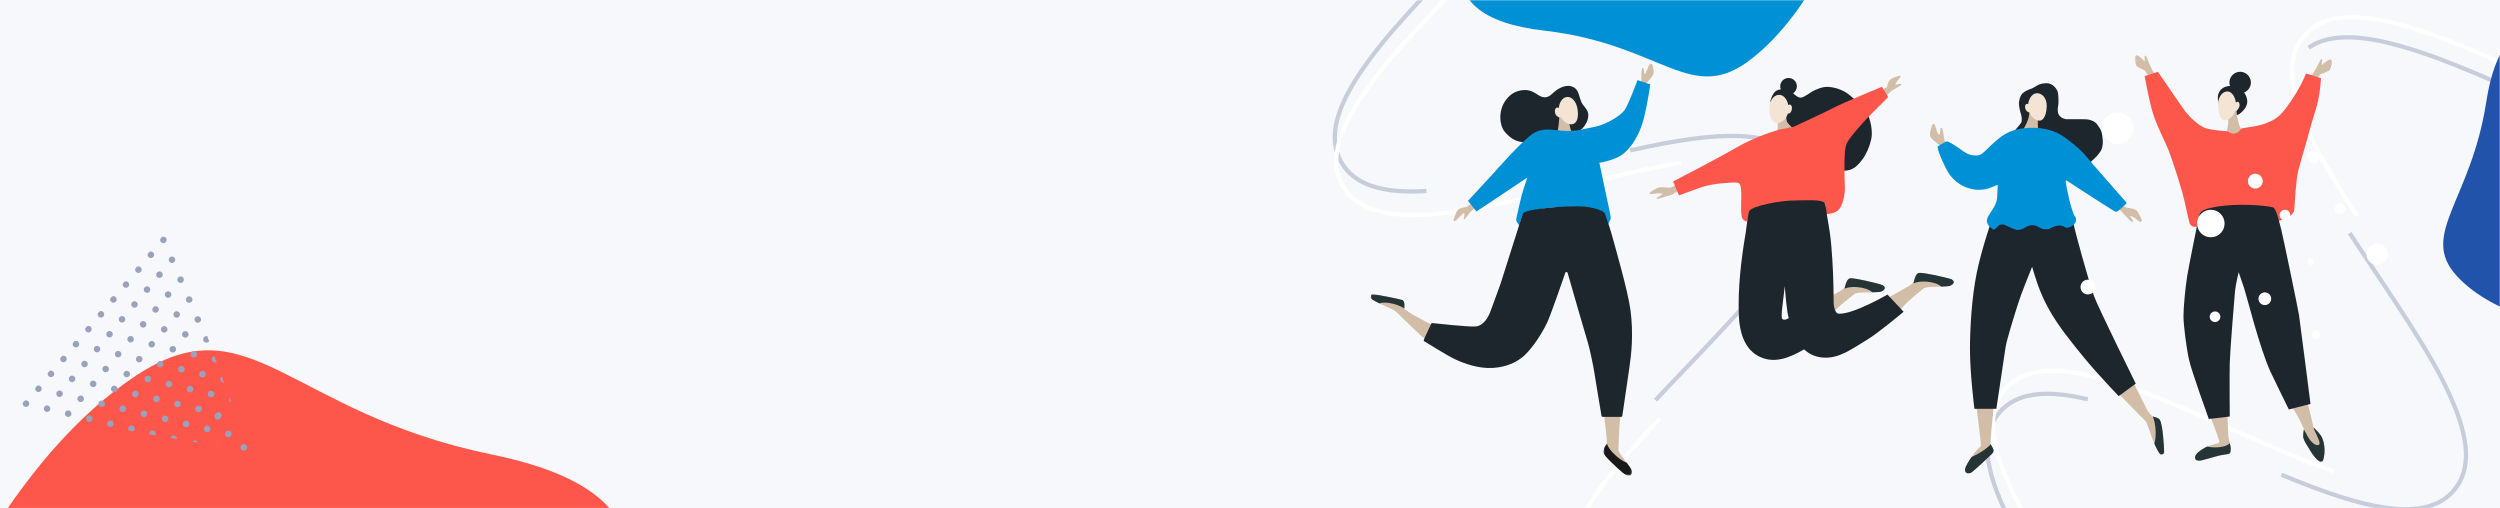 <svg width="1180" height="240" viewBox="0 0 1180 240" fill="none" xmlns="http://www.w3.org/2000/svg">
<rect width="1180" height="240" fill="#F6F8FB"/>
<mask id="mask0" mask-type="alpha" maskUnits="userSpaceOnUse" x="0" y="0" width="1180" height="240">
<rect width="1180" height="240" fill="white"/>
</mask>
<g mask="url(#mask0)">
<path opacity="0.502" fill-rule="evenodd" clip-rule="evenodd" d="M960.063 268.532C953.994 258.02 940.707 254.061 919.923 255.425L919.277 255.468C903.881 256.551 889.471 259.422 857.554 267.148L844.029 270.43C817.36 276.854 804.576 279.443 790.534 280.922C769.989 283.086 755.688 280.889 747.164 273.171L746.423 272.499L747.763 271.016L748.505 271.688C756.399 278.837 769.968 280.992 789.618 279.005L791.696 278.784C805.564 277.24 818.733 274.495 846.254 267.834L858.102 264.957C889.427 257.387 903.753 254.554 919.135 253.473C940.972 251.937 955.178 256.073 961.794 267.533L962.294 268.4L960.564 269.399L960.063 268.532ZM782.123 189.578L780.662 188.214L784.339 184.289C785.883 182.649 787.502 180.941 789.478 178.866L800.715 167.099C822.853 143.859 832.431 132.925 840.979 120.283C852.851 102.727 856.211 89.09 850.105 78.488C845.123 69.86 835.244 65.654 820.392 65.187C807.762 64.789 792.104 67.005 770.611 71.754L769.636 71.97L769.205 70.019L770.18 69.803C791.823 65.021 807.618 62.786 820.455 63.19C835.929 63.677 846.446 68.154 851.836 77.49C858.424 88.93 854.889 103.28 842.635 121.402L841.805 122.619C833.284 135.015 823.465 146.131 801.46 169.212L788.199 183.113C786.511 184.893 785.04 186.457 783.502 188.101L782.123 189.578ZM672.326 91.224L673.325 91.171L673.226 89.177L671.595 89.262C652.272 90.189 639.815 86.176 634.017 76.144C627.905 65.558 631.286 51.92 643.205 34.35L643.479 33.947C651.994 21.462 661.641 10.499 683.62 -12.522L690.798 -20.022C711.874 -42.054 721.198 -52.447 729.853 -64.315L730.991 -65.885L729.37 -67.049L728.784 -66.239C720.496 -54.778 711.767 -44.905 692.602 -24.799L682.877 -14.633C660.556 8.728 650.725 19.85 642.104 32.422L641.183 33.778C629.176 51.659 625.754 65.838 632.283 77.146C638.61 88.095 651.972 92.304 672.326 91.224Z" fill="#99A2BD"/>
<path fill-rule="evenodd" clip-rule="evenodd" d="M920.46 264.897C941.241 263.498 954.517 267.422 960.565 277.898C960.84 278.375 961.451 278.538 961.93 278.262C962.408 277.986 962.572 277.375 962.297 276.898C955.704 265.478 941.51 261.378 919.676 262.951C904.297 264.059 889.969 266.912 858.639 274.521L850.314 276.554C816.224 284.886 801.39 287.927 785.51 289.071L784.865 289.116C764.085 290.514 750.809 286.591 744.762 276.116C739.501 267.004 741.281 255.61 749.455 241.437L749.733 240.959C756.266 229.769 766.232 217.473 781.665 200.839L783.679 198.676C784.056 198.273 784.035 197.641 783.632 197.265C783.229 196.89 782.597 196.912 782.22 197.316C765.765 214.915 755.206 227.77 748.291 239.472L747.724 240.444C739.231 255.17 737.342 267.264 743.03 277.116C749.491 288.306 763.251 292.468 784.349 291.149L785.649 291.062C801.028 289.954 815.355 287.101 846.685 279.492L857.074 276.955C889.706 269.003 904.259 266.063 919.815 264.942L920.46 264.897ZM790.048 78.428L792.857 77.953C793.403 77.863 793.775 77.349 793.688 76.806C793.601 76.262 793.088 75.894 792.542 75.985C781.29 77.843 771.4 79.997 752.273 84.647L738.383 88.051C706.377 95.887 691.735 98.892 676.512 100.095L674.893 100.215C654.078 101.655 640.781 97.769 634.726 87.333C628.613 76.745 632.007 63.102 643.951 45.521L644.226 45.118C652.851 32.49 662.642 21.408 685.159 -2.128L691 -8.22C702.838 -20.565 709.013 -27.139 715.083 -34.012L717.431 -36.691C717.795 -37.108 717.751 -37.738 717.334 -38.098C716.918 -38.457 716.285 -38.41 715.922 -37.993C710.247 -31.472 705.09 -25.872 696.01 -16.343L682.279 -2C660.457 20.847 650.888 31.761 642.295 44.409L641.927 44.952C629.895 62.843 626.46 77.028 632.99 88.338C639.591 99.715 653.806 103.775 675.675 102.159L676.167 102.122C691.387 100.959 705.764 98.063 736.812 90.487L749.17 87.455C768.918 82.626 779.273 80.296 790.048 78.428Z" fill="white"/>
<path opacity="0.5" fill-rule="evenodd" clip-rule="evenodd" d="M1298.86 62.629C1291.06 71.928 1277.29 73.519 1257.06 68.568L1256.43 68.412C1241.46 64.672 1227.76 59.343 1197.67 46.192L1184.92 40.611C1159.77 29.654 1147.63 24.884 1134.06 20.989C1114.2 15.29 1099.74 14.97 1090.01 21.092L1089.16 21.625L1090.22 23.317L1091.07 22.785C1100.08 17.115 1113.82 17.35 1132.83 22.718L1134.84 23.297C1148.22 27.225 1160.72 32.216 1186.66 43.554L1197.83 48.445C1227.37 61.339 1240.98 66.617 1255.94 70.353C1277.18 75.658 1291.89 74.051 1300.4 63.914L1301.04 63.147L1299.51 61.862L1298.86 62.629ZM1109.92 109.486L1108.24 110.575L1111.18 115.078C1112.42 116.962 1113.71 118.925 1115.3 121.312L1124.32 134.851C1142.09 161.582 1149.62 174.013 1155.85 187.948C1164.49 207.298 1165.43 221.311 1157.58 230.692C1151.17 238.324 1140.71 240.75 1126 238.632C1113.5 236.83 1098.46 231.929 1078.12 223.52L1077.2 223.138L1076.43 224.985L1077.36 225.366C1097.84 233.834 1113.01 238.778 1125.72 240.609C1141.04 242.817 1152.18 240.234 1159.11 231.975C1167.58 221.853 1166.59 207.107 1157.67 187.133L1157.07 185.79C1150.83 172.103 1143.09 159.451 1125.42 132.899L1114.78 116.907C1113.43 114.861 1112.25 113.066 1111.02 111.179L1109.92 109.486ZM984.709 187.279L985.684 187.505L985.241 189.451L983.648 189.084C964.78 184.816 951.815 186.605 944.364 195.477C936.506 204.841 937.468 218.859 946.155 238.232L946.355 238.677C952.573 252.451 960.169 264.922 977.816 291.41L983.583 300.042C1000.51 325.4 1007.89 337.253 1014.35 350.444L1015.2 352.188L1013.4 353.054L1012.97 352.153C1006.8 339.427 999.913 328.188 984.53 305.06L976.718 293.36C958.793 266.477 951.043 253.817 944.736 239.94L944.064 238.444C935.345 218.749 934.437 204.192 942.83 194.19C950.963 184.506 964.852 182.681 984.709 187.279Z" fill="#99A2BD"/>
<path fill-rule="evenodd" clip-rule="evenodd" d="M1259.23 59.332C1279.45 64.318 1293.21 62.759 1300.99 53.493C1301.34 53.071 1301.97 53.017 1302.39 53.372C1302.82 53.727 1302.87 54.357 1302.52 54.779C1294.04 64.88 1279.35 66.453 1258.12 61.112C1243.17 57.351 1229.55 52.053 1200.02 39.119L1192.18 35.671C1160.05 21.546 1145.97 15.976 1130.53 12.092L1129.9 11.936C1109.68 6.95 1095.93 8.509 1088.15 17.774C1081.39 25.834 1081.16 37.364 1086.75 52.741L1086.94 53.261C1091.43 65.414 1099.11 79.255 1111.42 98.316L1113.03 100.796C1113.33 101.258 1113.2 101.877 1112.74 102.176C1112.28 102.476 1111.66 102.344 1111.36 101.882C1098.21 81.692 1090.04 67.199 1085.26 54.474L1084.87 53.418C1079.07 37.441 1079.31 25.203 1086.62 16.489C1094.92 6.59 1109.2 4.882 1129.75 9.843L1131.01 10.156C1145.97 13.917 1159.58 19.215 1189.11 32.148L1198.9 36.45C1229.66 49.948 1243.48 55.371 1258.6 59.176L1259.23 59.332ZM1098.42 220.322L1101.11 221.278C1101.63 221.462 1101.9 222.032 1101.72 222.552C1101.54 223.073 1100.97 223.345 1100.45 223.162C1089.69 219.378 1080.33 215.54 1062.3 207.639L1049.21 201.875C1019.05 188.6 1005.16 183.098 990.372 179.27L988.799 178.87C968.55 173.838 954.78 175.356 947.005 184.582C939.146 193.947 940.119 207.973 948.829 227.36L949.03 227.805C955.331 241.739 963.049 254.353 981.137 281.441L985.831 288.454C995.346 302.668 1000.29 310.214 1005.07 318.037L1006.92 321.082C1007.2 321.557 1007.05 322.17 1006.58 322.451C1006.1 322.733 1005.49 322.577 1005.2 322.103C1000.75 314.696 996.642 308.285 989.355 297.325L978.323 280.814C960.799 254.526 953.271 242.116 947.005 228.168L946.738 227.569C937.995 207.86 937.075 193.295 945.47 183.291C953.947 173.232 968.651 171.703 989.907 177.092L990.384 177.213C1005.17 181.001 1018.83 186.35 1048.09 199.203L1059.73 204.334C1078.34 212.519 1088.13 216.611 1098.42 220.322Z" fill="white"/>
<path fill-rule="evenodd" clip-rule="evenodd" d="M-32.137 298.936C-20.706 282.579 9.516 213.411 64.275 177.247C117.851 141.866 135.914 194.778 232.024 214.509C339.809 236.637 287.637 296.721 271.298 381.578C254.958 466.436 254.506 428.666 146.688 406.532C38.87 384.397 -82.618 371.173 -32.137 298.936Z" fill="#FD574C"/>
<path fill-rule="evenodd" clip-rule="evenodd" d="M1218.67 156.848C1210.75 153.957 1177.64 150.004 1159.51 130.141C1141.78 110.707 1166.24 94.919 1173.5 48.204C1181.64 -4.184 1210.94 11.089 1251.13 6.466C1291.32 1.842 1273.6 7.429 1265.45 59.834C1257.31 112.238 1253.64 169.618 1218.67 156.848Z" fill="#2253AA"/>
<path fill-rule="evenodd" clip-rule="evenodd" d="M102.27 170.906L101.236 168.061C100.877 168.116 100.542 168.293 100.289 168.594C99.739 169.249 99.823 170.222 100.479 170.772C100.998 171.208 101.717 171.237 102.27 170.906ZM98.601 161.189C98.639 161.144 98.664 161.096 98.695 161.049L97.843 158.702C97.275 158.542 96.638 158.715 96.231 159.2C95.681 159.855 95.763 160.83 96.419 161.38C97.072 161.929 98.051 161.844 98.601 161.189ZM88.648 158.825C89.199 158.168 89.113 157.185 88.457 156.635C87.803 156.086 86.827 156.177 86.275 156.835C85.726 157.49 85.809 158.463 86.463 159.011C87.119 159.561 88.098 159.481 88.648 158.825ZM74.629 147.063C75.181 146.405 75.101 145.428 74.445 144.878C73.79 144.327 72.814 144.418 72.262 145.076C71.712 145.731 71.796 146.704 72.451 147.254C73.107 147.804 74.08 147.718 74.629 147.063ZM90.483 142.404C91.035 141.746 90.948 140.767 90.293 140.217C89.639 139.669 88.665 139.757 88.113 140.415C87.563 141.07 87.645 142.045 88.299 142.594C88.954 143.144 89.933 143.059 90.483 142.404ZM100.823 187C101.375 186.342 101.289 185.368 100.634 184.817C99.978 184.267 99.007 184.356 98.456 185.013C97.904 185.671 97.984 186.644 98.639 187.194C99.295 187.744 100.272 187.657 100.823 187ZM80.525 140.036C81.077 139.379 80.997 138.402 80.341 137.851C79.685 137.301 78.709 137.392 78.157 138.05C77.609 138.703 77.689 139.68 78.345 140.23C79.001 140.78 79.977 140.689 80.525 140.036ZM84.587 149.43C85.139 148.772 85.055 147.791 84.399 147.241C83.745 146.693 82.769 146.784 82.217 147.441C81.668 148.096 81.749 149.071 82.403 149.62C83.059 150.17 84.037 150.085 84.587 149.43ZM108.301 187.538C107.881 188.184 107.993 189.054 108.595 189.559C108.761 189.698 108.946 189.796 109.14 189.856L108.301 187.538ZM82.754 165.849C83.304 165.194 83.215 164.213 82.559 163.663C81.906 163.115 80.932 163.203 80.382 163.859C79.83 164.516 79.912 165.491 80.565 166.04C81.221 166.59 82.202 166.507 82.754 165.849ZM68.736 154.086C69.285 153.431 69.204 152.456 68.548 151.906C67.892 151.356 66.918 151.444 66.368 152.1C65.816 152.757 65.898 153.732 66.554 154.282C67.21 154.833 68.184 154.744 68.736 154.086ZM76.465 130.641C77.016 129.983 76.937 129.01 76.281 128.46C75.625 127.91 74.647 127.995 74.095 128.652C73.545 129.308 73.631 130.286 74.287 130.837C74.943 131.387 75.915 131.296 76.465 130.641ZM78.692 156.456C79.243 155.798 79.155 154.822 78.499 154.272C77.846 153.723 76.874 153.81 76.322 154.467C75.77 155.125 75.854 156.098 76.507 156.646C77.163 157.196 78.14 157.113 78.692 156.456ZM64.674 144.693C65.225 144.036 65.144 143.065 64.488 142.515C63.832 141.964 62.855 142.047 62.304 142.705C61.752 143.362 61.84 144.339 62.496 144.889C63.151 145.439 64.122 145.351 64.674 144.693ZM96.765 177.606C97.315 176.951 97.229 175.972 96.575 175.424C95.92 174.874 94.945 174.962 94.395 175.618C93.844 176.275 93.926 177.25 94.581 177.8C95.235 178.349 96.214 178.264 96.765 177.606ZM104.721 177.67C104.587 177.756 104.463 177.855 104.351 177.987C103.8 178.644 103.881 179.615 104.537 180.166C104.886 180.458 105.329 180.567 105.747 180.504L104.721 177.67ZM92.705 168.215C93.257 167.557 93.169 166.581 92.515 166.032C91.86 165.482 90.887 165.569 90.335 166.226C89.784 166.884 89.868 167.856 90.523 168.407C91.177 168.955 92.154 168.872 92.705 168.215ZM70.569 137.667C71.121 137.01 71.043 136.034 70.387 135.484C69.732 134.934 68.751 135.021 68.199 135.678C67.649 136.334 67.736 137.312 68.391 137.863C69.047 138.413 70.019 138.322 70.569 137.667ZM29.3 186.85C29.849 186.195 29.77 185.222 29.114 184.672C28.458 184.121 27.48 184.206 26.93 184.862C26.378 185.519 26.464 186.498 27.12 187.048C27.776 187.598 28.748 187.508 29.3 186.85ZM53.274 200.982C53.824 200.327 53.735 199.346 53.079 198.796C52.426 198.248 51.452 198.336 50.902 198.992C50.352 199.647 50.432 200.624 51.085 201.173C51.741 201.723 52.724 201.637 53.274 200.982ZM39.256 189.219C39.806 188.564 39.724 187.589 39.068 187.039C38.412 186.489 37.438 186.577 36.888 187.233C36.338 187.888 36.418 188.865 37.074 189.415C37.73 189.966 38.706 189.875 39.256 189.219ZM60.857 201.357C60.4 201.902 60.386 202.663 60.764 203.222L62.942 203.599C63.044 203.528 63.142 203.447 63.227 203.346C63.777 202.69 63.691 201.712 63.037 201.163C62.382 200.613 61.407 200.702 60.857 201.357ZM25.244 177.462C25.794 176.807 25.71 175.83 25.054 175.28C24.571 174.875 23.922 174.816 23.388 175.071L22.569 176.047C22.41 176.618 22.577 177.251 23.06 177.657C23.716 178.207 24.694 178.118 25.244 177.462ZM86.423 133.008C86.972 132.353 86.892 131.376 86.237 130.825C85.581 130.275 84.605 130.366 84.055 131.021C83.505 131.677 83.587 132.652 84.243 133.202C84.898 133.752 85.873 133.663 86.423 133.008ZM33.36 196.246C33.91 195.59 33.828 194.615 33.172 194.065C32.517 193.515 31.542 193.604 30.992 194.259C30.441 194.916 30.522 195.891 31.178 196.442C31.834 196.992 32.808 196.903 33.36 196.246ZM43.318 198.613C43.868 197.958 43.781 196.979 43.126 196.429C42.472 195.88 41.498 195.969 40.948 196.624C40.396 197.282 40.478 198.257 41.132 198.805C41.787 199.355 42.766 199.27 43.318 198.613ZM23.404 193.876C23.954 193.221 23.874 192.248 23.218 191.698C22.563 191.147 21.584 191.232 21.034 191.888C20.482 192.545 20.569 193.524 21.224 194.074C21.88 194.624 22.852 194.534 23.404 193.876ZM31.14 170.436C31.692 169.779 31.605 168.804 30.95 168.254C30.466 167.848 29.818 167.79 29.281 168.047L28.462 169.023C28.306 169.592 28.472 170.225 28.956 170.63C29.611 171.181 30.59 171.092 31.14 170.436ZM82.36 123.615C82.912 122.957 82.832 121.984 82.177 121.434C81.521 120.884 80.542 120.969 79.99 121.626C79.441 122.281 79.527 123.26 80.183 123.81C80.838 124.361 81.811 124.27 82.36 123.615ZM72.411 121.251C72.961 120.596 72.879 119.617 72.223 119.066C71.74 118.661 71.087 118.607 70.553 118.862L69.734 119.838C69.577 120.406 69.746 121.037 70.229 121.443C70.885 121.993 71.861 121.906 72.411 121.251ZM60.618 135.306C61.17 134.648 61.087 133.669 60.432 133.119C59.948 132.713 59.296 132.659 58.761 132.914L57.944 133.888C57.784 134.461 57.954 135.09 58.438 135.495C59.093 136.045 60.068 135.961 60.618 135.306ZM66.514 128.279C67.065 127.622 66.983 126.643 66.327 126.093C65.844 125.687 65.192 125.633 64.657 125.888L63.838 126.864C63.679 127.435 63.848 128.066 64.331 128.471C64.987 129.021 65.966 128.932 66.514 128.279ZM37.035 163.41C37.587 162.753 37.503 161.776 36.847 161.226C36.364 160.82 35.713 160.764 35.177 161.021L34.36 161.995C34.201 162.566 34.37 163.196 34.853 163.602C35.509 164.152 36.486 164.065 37.035 163.41ZM42.931 156.384C43.483 155.726 43.399 154.75 42.743 154.199C42.26 153.794 41.609 153.737 41.075 153.993L40.257 154.966C40.097 155.539 40.266 156.17 40.749 156.576C41.405 157.126 42.381 157.039 42.931 156.384ZM54.724 142.329C55.274 141.674 55.19 140.697 54.534 140.147C54.051 139.741 53.398 139.687 52.866 139.94L52.047 140.916C51.888 141.487 52.057 142.118 52.54 142.524C53.196 143.074 54.172 142.987 54.724 142.329ZM48.829 149.356C49.378 148.7 49.294 147.723 48.639 147.173C48.155 146.768 47.505 146.711 46.968 146.969L46.151 147.943C45.993 148.513 46.161 149.144 46.645 149.55C47.3 150.1 48.277 150.013 48.829 149.356ZM19.349 184.489C19.898 183.833 19.814 182.856 19.159 182.306C18.675 181.901 18.025 181.844 17.492 182.097L16.673 183.073C16.514 183.644 16.681 184.277 17.164 184.683C17.82 185.233 18.797 185.146 19.349 184.489ZM80.769 206.092C80.62 206.269 80.52 206.46 80.464 206.669L83.495 207.201C83.528 206.721 83.345 206.23 82.947 205.896C82.291 205.346 81.321 205.434 80.769 206.092ZM65.065 186.93C65.617 186.272 65.528 185.292 64.873 184.742C64.219 184.193 63.245 184.282 62.693 184.939C62.143 185.595 62.225 186.57 62.878 187.118C63.534 187.668 64.515 187.585 65.065 186.93ZM69.123 196.319C69.675 195.662 69.586 194.685 68.933 194.137C68.277 193.587 67.305 193.673 66.753 194.331C66.201 194.988 66.283 195.963 66.939 196.513C67.592 197.062 68.571 196.977 69.123 196.319ZM90.72 208.457L90.715 208.464L93.358 208.927C93.266 208.677 93.121 208.445 92.902 208.261C92.251 207.715 91.272 207.8 90.72 208.457ZM61.005 177.534C61.556 176.877 61.47 175.898 60.814 175.348C60.161 174.8 59.187 174.888 58.635 175.546C58.083 176.203 58.167 177.176 58.82 177.724C59.476 178.275 60.453 178.192 61.005 177.534ZM41.091 172.798C41.643 172.14 41.561 171.169 40.905 170.619C40.25 170.069 39.273 170.152 38.721 170.809C38.169 171.467 38.256 172.445 38.911 172.996C39.567 173.546 40.539 173.455 41.091 172.798ZM86.81 175.241C87.362 174.583 87.273 173.607 86.62 173.059C85.964 172.508 84.992 172.595 84.44 173.252C83.888 173.91 83.97 174.885 84.626 175.435C85.279 175.983 86.258 175.898 86.81 175.241ZM51.047 175.167C51.599 174.51 51.517 173.535 50.861 172.984C50.205 172.434 49.231 172.523 48.679 173.18C48.129 173.836 48.211 174.811 48.867 175.361C49.523 175.911 50.497 175.822 51.047 175.167ZM45.151 182.193C45.703 181.536 45.619 180.563 44.964 180.013C44.308 179.463 43.335 179.549 42.784 180.207C42.234 180.862 42.314 181.839 42.969 182.389C43.625 182.94 44.601 182.849 45.151 182.193ZM49.214 191.587C49.763 190.931 49.677 189.953 49.021 189.402C48.368 188.854 47.393 188.943 46.843 189.598C46.292 190.256 46.372 191.233 47.025 191.781C47.681 192.331 48.662 192.244 49.214 191.587ZM94.543 151.799C94.858 151.424 94.956 150.944 94.865 150.502L94.703 150.04C94.613 149.88 94.5 149.732 94.353 149.608C93.699 149.06 92.723 149.151 92.171 149.809C91.623 150.462 91.703 151.439 92.357 151.987C93.012 152.537 93.995 152.452 94.543 151.799ZM78.305 114.227C78.857 113.57 78.774 112.59 78.119 112.04C77.635 111.635 76.983 111.58 76.448 111.836L75.631 112.81C75.473 113.38 75.641 114.011 76.125 114.417C76.78 114.967 77.755 114.882 78.305 114.227ZM55.109 184.56C55.661 183.903 55.573 182.926 54.917 182.376C54.263 181.828 53.291 181.914 52.739 182.572C52.188 183.229 52.269 184.204 52.923 184.753C53.578 185.303 54.557 185.218 55.109 184.56ZM13.455 191.513C14.005 190.857 13.919 189.883 13.263 189.332C12.78 188.927 12.129 188.87 11.595 189.126L10.777 190.099C10.619 190.67 10.785 191.303 11.269 191.709C11.925 192.259 12.903 192.17 13.455 191.513ZM70.811 203.724C70.521 204.07 70.413 204.503 70.466 204.922L73.37 205.428C73.696 204.795 73.557 204.006 72.991 203.531C72.335 202.98 71.363 203.067 70.811 203.724ZM59.169 193.956C59.721 193.298 59.631 192.32 58.975 191.77C58.322 191.222 57.349 191.308 56.797 191.966C56.248 192.621 56.327 193.598 56.981 194.146C57.637 194.697 58.62 194.611 59.169 193.956ZM35.195 179.824C35.745 179.169 35.666 178.196 35.01 177.645C34.354 177.095 33.375 177.18 32.825 177.835C32.274 178.493 32.358 179.474 33.014 180.024C33.669 180.574 34.644 180.481 35.195 179.824ZM46.987 165.772C47.538 165.114 47.459 164.141 46.803 163.591C46.147 163.041 45.168 163.126 44.617 163.783C44.065 164.441 44.153 165.417 44.809 165.967C45.465 166.517 46.435 166.429 46.987 165.772ZM79.077 198.687C79.628 198.029 79.542 197.051 78.888 196.502C78.233 195.952 77.258 196.041 76.707 196.698C76.157 197.354 76.239 198.329 76.894 198.879C77.548 199.427 78.527 199.342 79.077 198.687ZM62.84 161.113C63.39 160.457 63.308 159.482 62.652 158.932C61.997 158.382 61.022 158.471 60.472 159.126C59.921 159.783 60.002 160.758 60.658 161.309C61.314 161.859 62.288 161.77 62.84 161.113ZM76.858 172.875C77.408 172.22 77.32 171.239 76.664 170.689C76.01 170.141 75.036 170.23 74.486 170.885C73.934 171.542 74.016 172.517 74.67 173.066C75.325 173.616 76.307 173.533 76.858 172.875ZM116.263 212.181C116.814 211.523 116.73 210.546 116.075 209.996C115.421 209.448 114.445 209.534 113.893 210.192C113.343 210.847 113.427 211.824 114.081 212.372C114.736 212.923 115.713 212.836 116.263 212.181ZM108.942 205.785C109.493 205.127 109.409 204.15 108.753 203.6C108.102 203.054 107.123 203.139 106.572 203.796C106.02 204.454 106.106 205.433 106.757 205.979C107.413 206.529 108.39 206.442 108.942 205.785ZM90.87 184.632C91.42 183.977 91.333 182.998 90.68 182.45C90.024 181.9 89.05 181.988 88.5 182.644C87.948 183.301 88.03 184.276 88.686 184.826C89.339 185.375 90.318 185.29 90.87 184.632ZM58.778 151.719C59.33 151.062 59.248 150.091 58.592 149.541C57.937 148.991 56.96 149.073 56.408 149.731C55.856 150.388 55.943 151.367 56.598 151.917C57.254 152.467 58.226 152.377 58.778 151.719ZM72.796 163.482C73.348 162.825 73.26 161.848 72.604 161.298C71.95 160.749 70.978 160.836 70.426 161.493C69.874 162.151 69.956 163.126 70.61 163.674C71.265 164.224 72.244 164.14 72.796 163.482ZM104.106 197.318C104.757 196.542 104.756 195.466 104.1 194.916C103.449 194.369 102.387 194.553 101.736 195.329C101.084 196.106 101.09 197.181 101.741 197.728C102.397 198.278 103.454 198.094 104.106 197.318ZM94.928 194.026C95.48 193.368 95.395 192.392 94.74 191.841C94.084 191.291 93.112 191.382 92.56 192.039C92.008 192.697 92.088 193.67 92.744 194.22C93.4 194.77 94.376 194.683 94.928 194.026ZM89.032 201.052C89.584 200.395 89.5 199.418 88.844 198.868C88.188 198.317 87.216 198.408 86.665 199.065C86.113 199.723 86.194 200.694 86.85 201.244C87.506 201.794 88.481 201.71 89.032 201.052ZM80.914 182.267C81.466 181.61 81.379 180.631 80.726 180.082C80.07 179.532 79.096 179.621 78.544 180.278C77.993 180.936 78.074 181.911 78.73 182.461C79.383 183.01 80.362 182.925 80.914 182.267ZM70.961 179.904C71.513 179.246 71.424 178.266 70.768 177.715C70.115 177.167 69.14 177.256 68.589 177.913C68.039 178.568 68.121 179.543 68.774 180.092C69.43 180.642 70.411 180.559 70.961 179.904ZM101.413 210.335L102.779 210.575C102.375 210.275 101.87 210.199 101.413 210.335ZM75.019 189.293C75.57 188.636 75.484 187.657 74.83 187.109C74.175 186.558 73.2 186.647 72.648 187.305C72.097 187.962 72.181 188.935 72.836 189.485C73.49 190.033 74.467 189.951 75.019 189.293ZM84.972 191.661C85.524 191.003 85.438 190.024 84.784 189.476C84.128 188.926 83.154 189.015 82.602 189.672C82.052 190.327 82.134 191.302 82.79 191.853C83.444 192.401 84.422 192.316 84.972 191.661ZM52.882 158.746C53.434 158.088 53.354 157.115 52.699 156.565C52.043 156.014 51.064 156.099 50.512 156.757C49.961 157.414 50.047 158.393 50.703 158.943C51.358 159.494 52.331 159.403 52.882 158.746ZM66.9 170.508C67.452 169.851 67.366 168.872 66.71 168.322C66.057 167.773 65.082 167.862 64.531 168.52C63.979 169.177 64.061 170.152 64.714 170.7C65.37 171.251 66.349 171.166 66.9 170.508ZM56.943 168.141C57.494 167.484 57.412 166.509 56.757 165.958C56.101 165.408 55.127 165.497 54.575 166.154C54.025 166.81 54.107 167.785 54.763 168.335C55.418 168.885 56.393 168.796 56.943 168.141ZM98.986 203.42C99.538 202.762 99.454 201.785 98.798 201.235C98.147 200.689 97.168 200.774 96.616 201.431C96.066 202.086 96.153 203.065 96.804 203.612C97.46 204.162 98.436 204.075 98.986 203.42Z" fill="#99A2BD"/>
<path fill-rule="evenodd" clip-rule="evenodd" d="M876.132 -46.96C870.415 -37.029 856.607 4.06 827.096 27.482C798.224 50.396 785.222 21.012 729.233 14.501C666.444 7.198 693.269 -29.785 698.343 -79.164C703.416 -128.542 705.578 -106.948 768.387 -99.644C831.195 -92.339 901.377 -90.813 876.132 -46.96Z" fill="#0090D6"/>
<mask id="mask1" mask-type="alpha" maskUnits="userSpaceOnUse" x="1007" y="26" width="11" height="10">
<path fill-rule="evenodd" clip-rule="evenodd" d="M1007.6 26H1017.13V35.782H1007.6V26Z" fill="white"/>
</mask>
<g mask="url(#mask1)">
<path fill-rule="evenodd" clip-rule="evenodd" d="M1017.13 35.274C1016.37 33.812 1015.5 32.369 1014.81 30.885C1014.29 29.746 1014.01 28.849 1013.51 27.693C1013.25 27.078 1012.93 26.111 1012.44 26.238C1012.1 26.324 1012.27 27.345 1012.31 27.735C1012.36 28.135 1012.26 29.03 1012.26 29.03C1012.12 28.969 1011.69 28.384 1011.25 27.96C1010.83 27.553 1010.38 27.168 1009.91 26.82C1009.52 26.535 1008.97 26.094 1008.48 26.008C1008.08 25.937 1007.89 26.312 1007.74 26.63C1007.58 26.961 1007.58 27.95 1007.63 28.371C1007.69 28.964 1008 30.734 1008.62 31.29C1009.07 31.692 1012.31 33.283 1012.53 33.424C1012.75 33.565 1013.43 34.93 1013.43 34.93L1014.02 35.656L1016.88 35.782C1016.88 35.782 1017.19 35.405 1017.13 35.274Z" fill="#D2BDA7"/>
</g>
<path fill-rule="evenodd" clip-rule="evenodd" d="M1090.46 36.583C1091.34 35.19 1092.32 33.825 1093.14 32.403C1093.76 31.313 1094.11 30.442 1094.7 29.332C1095.01 28.741 1095.41 27.804 1095.89 27.972C1096.22 28.086 1095.97 29.09 1095.89 29.475C1095.81 29.87 1095.83 30.77 1095.83 30.77C1095.98 30.721 1096.45 30.174 1096.93 29.788C1097.39 29.419 1097.86 29.071 1098.36 28.765C1098.77 28.513 1099.36 28.12 1099.86 28.075C1100.26 28.039 1100.42 28.428 1100.54 28.758C1100.67 29.1 1100.59 30.086 1100.51 30.502C1100.39 31.088 1099.94 32.825 1099.27 33.327C1098.79 33.689 1095.43 35.004 1095.2 35.125C1094.97 35.247 1094.17 36.551 1094.17 36.551L1093.52 37.225L1090.66 37.11C1090.66 37.11 1090.39 36.708 1090.46 36.583Z" fill="#D2BDA7"/>
<path fill-rule="evenodd" clip-rule="evenodd" d="M1095.92 206.368C1095.33 205.057 1092.57 202.262 1092.14 201.912C1092.12 201.893 1092.09 201.87 1092.05 201.846C1091.5 199.571 1090.91 197.111 1090.59 195.776C1089.89 192.863 1088.96 189.368 1088.96 189.368C1088.96 189.368 1080.03 190.359 1081.39 191.815C1084.29 194.925 1087.44 202.487 1087.44 202.487C1087.38 203.085 1086.88 205.488 1087.17 206.631C1087.63 208.39 1088.87 210.114 1089.79 211.638C1091.02 213.679 1092.36 215.946 1094.25 217.385C1095.07 218.011 1096.27 218.23 1096.6 216.972C1097.52 213.485 1097.41 209.688 1095.92 206.368Z" fill="#D2BDA7"/>
<path fill-rule="evenodd" clip-rule="evenodd" d="M1095.92 206.368C1095.33 205.057 1092.57 202.262 1092.14 201.912C1092.08 201.86 1092.14 201.912 1092.03 201.778C1092.13 202.107 1092.08 202.314 1092.23 202.637C1094.3 207.103 1095.59 209.467 1094.4 210.014C1093.22 210.562 1090.59 209.086 1088.52 204.619C1088.22 203.968 1087.66 203.326 1087.42 202.702C1087.35 203.524 1086.91 205.594 1087.17 206.631C1087.63 208.39 1088.87 210.114 1089.79 211.638C1091.02 213.679 1092.36 215.946 1094.25 217.385C1095.07 218.011 1096.27 218.23 1096.6 216.972C1097.52 213.485 1097.41 209.688 1095.92 206.368Z" fill="#243437"/>
<path fill-rule="evenodd" clip-rule="evenodd" d="M1052.41 209.174C1052.11 207.904 1051.7 205.958 1051.67 204.48C1051.61 202.091 1051.33 194.635 1051.33 194.635L1042.87 195.625C1042.87 195.625 1046.6 204.829 1047.42 207.975C1047.46 208.135 1047.5 208.547 1047.53 209.016L1047.48 209.058C1047.48 209.058 1043.2 210.107 1041.71 210.805C1040.22 211.504 1037.78 212.989 1036.82 214.213C1035.86 215.437 1035.94 216.31 1036.29 216.834C1036.64 217.359 1038.04 217.533 1038.83 217.359C1039.61 217.184 1044.86 215.786 1046.52 215.262C1048.18 214.737 1050.62 214.563 1051.67 214.3C1052.72 214.038 1052.81 213.689 1052.89 212.116C1052.97 210.79 1052.55 209.538 1052.41 209.174Z" fill="#D2BDA7"/>
<path fill-rule="evenodd" clip-rule="evenodd" d="M1052.4 209.124C1051.73 210.296 1048.88 211.178 1045.46 211.178C1044.1 211.178 1042.83 211.034 1041.75 210.791C1041.73 210.796 1041.72 210.801 1041.71 210.806C1040.22 211.505 1037.78 212.99 1036.82 214.214C1035.86 215.437 1035.94 216.311 1036.29 216.835C1036.64 217.359 1038.04 217.534 1038.83 217.359C1039.61 217.185 1044.86 215.787 1046.52 215.263C1048.18 214.738 1050.62 214.563 1051.67 214.301C1052.72 214.039 1052.81 213.689 1052.89 212.117C1052.97 210.735 1052.51 209.424 1052.4 209.124Z" fill="#243437"/>
<path fill-rule="evenodd" clip-rule="evenodd" d="M1062.42 39.181C1062.54 36.385 1060.38 34.016 1057.58 33.89C1054.79 33.764 1052.42 35.928 1052.29 38.724C1052.26 39.374 1052.37 39.997 1052.56 40.579C1049.94 40.699 1047.94 41.89 1047.12 44.238C1046.01 47.451 1047.99 53.362 1051.68 54.646C1055.37 55.929 1059.35 52.666 1060.47 49.452C1061.12 47.583 1060.41 45.275 1059.2 43.663C1061.01 42.953 1062.32 41.243 1062.42 39.181Z" fill="#1D252D"/>
<path fill-rule="evenodd" clip-rule="evenodd" d="M921.15 131.846C920.707 131.522 914.443 130.125 912.601 129.756C910.759 129.387 906.96 128.64 905.66 128.836C904.36 129.033 903.703 131.612 903.703 131.612L903.236 133.291C902.631 133.802 901.964 134.343 901.389 134.754L891.041 140.651L889.627 141.715L894.677 148.847C894.677 148.847 898.065 144.579 901.598 141.429C903.72 139.536 907.044 136.855 908.173 135.949C908.756 135.795 909.344 135.658 909.778 135.565C910.788 135.347 919.432 135.341 920.338 134.941C921.244 134.54 921.921 134.064 922.147 133.38C922.373 132.696 921.593 132.171 921.15 131.846Z" fill="#D2BDA7"/>
<path fill-rule="evenodd" clip-rule="evenodd" d="M921.15 131.846C920.707 131.522 914.443 130.125 912.601 129.756C910.759 129.387 906.96 128.64 905.66 128.836C904.36 129.033 903.703 131.612 903.703 131.612L903.118 133.719C904.61 133.074 906.861 132.752 909.353 132.936C912.448 133.164 915.061 134.106 916.257 135.28C918.22 135.206 919.96 135.108 920.338 134.941C921.244 134.54 921.921 134.064 922.147 133.38C922.373 132.696 921.593 132.171 921.15 131.846Z" fill="#243437"/>
<path fill-rule="evenodd" clip-rule="evenodd" d="M888.631 134.601C888.193 134.27 881.948 132.786 880.112 132.39C878.276 131.995 874.486 131.194 873.185 131.372C871.883 131.55 871.189 134.121 871.189 134.121L870.698 135.793C870.087 136.294 869.411 136.827 868.831 137.23L858.401 142.979L856.971 144.023L861.921 151.226C861.921 151.226 865.368 147.006 868.945 143.906C871.094 142.044 874.455 139.41 875.598 138.52C876.183 138.374 876.773 138.246 877.208 138.158C878.22 137.955 886.864 138.072 887.776 137.684C888.687 137.296 889.37 136.83 889.606 136.149C889.841 135.467 889.069 134.932 888.631 134.601Z" fill="#D2BDA7"/>
<path fill-rule="evenodd" clip-rule="evenodd" d="M888.631 134.601C888.193 134.27 881.948 132.786 880.112 132.39C878.276 131.995 874.486 131.194 873.185 131.372C871.883 131.55 871.189 134.121 871.189 134.121L870.573 136.218C872.074 135.594 874.33 135.305 876.819 135.524C879.91 135.796 882.51 136.775 883.69 137.965C885.654 137.919 887.394 137.846 887.776 137.684C888.687 137.296 889.371 136.83 889.606 136.149C889.841 135.467 889.069 134.932 888.631 134.601Z" fill="#243437"/>
<path fill-rule="evenodd" clip-rule="evenodd" d="M886.518 43.494C886.518 43.494 890.457 41.316 890.565 41.201L890.672 41.086C890.672 41.086 891.061 38.741 892.021 37.765C893.088 36.682 894.958 36.206 895.976 35.9C897.373 35.481 897.129 36.016 896.974 36.3C896.752 36.705 896.502 37.129 895.901 37.827C895.299 38.525 894.839 39.149 894.839 39.149C894.839 39.149 894.318 39.931 894.986 39.908C895.654 39.886 896.709 39.446 897.27 39.523C897.571 39.564 897.663 39.921 897.23 40.252C896.905 40.5 893.272 42.531 892.914 42.827C892.555 43.122 888.388 46.909 888.388 46.909L885.958 43.101" fill="#D2BDA7"/>
<path fill-rule="evenodd" clip-rule="evenodd" d="M791.832 86.879C791.832 86.879 789.379 88.314 788.548 88.528C787.716 88.743 784.188 88.118 783.029 88.472C781.871 88.826 779.768 90.02 779.014 90.66C778.328 91.243 778.75 91.59 779.097 91.636C779.444 91.683 781.322 91.272 782.603 91.26C783.883 91.248 784.647 91.332 784.665 91.499C784.683 91.663 784.25 91.877 783.416 92.469C782.582 93.061 781.688 93.228 781.949 93.716C782.154 94.1 784.183 93.377 785.339 93.002C786.496 92.626 788.221 92.246 788.959 91.957C789.697 91.669 790.682 90.894 790.847 90.835C791.011 90.775 794.177 90.016 794.177 90.016L792.65 86.54" fill="#D2BDA7"/>
<path fill-rule="evenodd" clip-rule="evenodd" d="M695.398 95.125C695.398 95.125 693.592 96.873 692.602 97.455C691.612 98.038 689.107 97.921 688.058 99.145C687.01 100.368 686.027 103.947 686.027 103.947C686.027 103.947 686.318 104.646 686.901 104.239C687.483 103.831 690.68 100.601 690.913 100.543C691.146 100.484 691.262 101.009 691.204 101.3C691.146 101.591 690.796 103.361 690.913 103.467C691.029 103.572 691.204 103.63 691.728 102.989C692.252 102.349 693.068 101.184 693.767 100.368C694.466 99.553 696.563 97.572 696.563 97.572L697.262 96.873L695.398 95.125Z" fill="#D2BDA7"/>
<path fill-rule="evenodd" clip-rule="evenodd" d="M779.695 30.247C779.286 29.768 778.462 30.049 777.859 31.935C777.559 32.875 776.307 35.209 776.307 35.209C776.307 35.209 775.989 34.529 775.981 33.713C775.969 32.604 775.517 31.76 775.263 32.025C774.52 32.8 774.836 36.754 774.648 38.478C774.629 38.652 774.636 39.178 774.636 39.178L777.103 39.318L778.394 37.782C778.394 37.782 780.376 35.632 780.544 34.417C780.734 33.041 780.104 30.726 779.695 30.247Z" fill="#D2BDA7"/>
<mask id="mask2" mask-type="alpha" maskUnits="userSpaceOnUse" x="647" y="138" width="31" height="25">
<path fill-rule="evenodd" clip-rule="evenodd" d="M647 138.857H677.185V162.092H647V138.857Z" fill="white"/>
</mask>
<g mask="url(#mask2)">
<path fill-rule="evenodd" clip-rule="evenodd" d="M666.683 148.433C665.502 147.704 663.608 146.386 662.897 145.888C662.925 145.598 662.954 145.324 662.977 145.15C663.091 144.301 663.021 142.007 661.797 141.57C660.574 141.133 648.6 138.744 647.729 138.861C646.936 138.968 646.594 140.522 647.729 141.395C648.866 142.269 655.431 145.248 655.681 145.328C656.074 145.451 658.215 146.375 658.739 146.988C658.772 147.026 658.816 147.06 658.871 147.091C660.102 148.246 662.961 150.933 663.32 151.329C663.779 151.833 668.795 156.702 670.07 157.871C671.345 159.04 675.329 162.092 675.329 162.092L677.185 153.995C677.185 153.995 668.26 149.406 666.683 148.433Z" fill="#D2BDA7"/>
</g>
<mask id="mask3" mask-type="alpha" maskUnits="userSpaceOnUse" x="756" y="191" width="15" height="34">
<path fill-rule="evenodd" clip-rule="evenodd" d="M756.79 191.99H770.341V224.475H756.79V191.99Z" fill="white"/>
</mask>
<g mask="url(#mask3)">
<path fill-rule="evenodd" clip-rule="evenodd" d="M770.166 221.819C769.729 220.77 765.885 215.877 765.885 215.877C765.885 215.877 763.858 213.258 763.89 212.395C763.891 212.368 763.884 212.345 763.884 212.319C763.999 209.029 764.317 200.632 764.637 198.048C765.027 194.901 764.637 191.99 764.637 191.99L756.79 192.456V193.155C756.79 193.155 758.253 205.039 758.386 207.252C758.428 207.95 758.444 208.717 758.445 209.441C758.207 209.736 756.335 212.129 756.951 213.947C757.375 215.2 760.992 218.586 760.992 218.586C760.992 218.586 766.08 223.54 767.362 224.093C768.123 224.422 768.768 224.615 769.467 224.353C770.166 224.09 770.603 222.868 770.166 221.819Z" fill="#D2BDA7"/>
</g>
<path fill-rule="evenodd" clip-rule="evenodd" d="M741.894 61.761C741.894 61.761 744.744 62.761 746.744 60.761C748.744 58.761 750.894 54.761 748.894 51.761C746.894 48.761 746.894 49.761 745.894 46.761C744.894 43.761 744.744 41.761 741.744 40.761C738.744 39.761 734.894 42.011 732.894 44.011C730.894 46.011 728.894 46.761 725.894 44.761C722.894 42.761 720.744 41.91 716.744 42.91C712.744 43.91 709.894 47.761 708.894 50.761C707.191 55.869 708.741 60.142 709.894 61.761C710.714 62.912 713.144 65.561 716.144 66.561C719.144 67.561 720.894 66.761 720.894 66.761L741.894 61.761Z" fill="#1D252D"/>
<path fill-rule="evenodd" clip-rule="evenodd" d="M734.812 63.725L740.812 65.725L741.812 62.725C741.812 62.725 740.738 59.329 740.275 55.869C740.15 54.938 736.139 53.348 736.092 54.208C735.75 60.487 734.812 63.725 734.812 63.725Z" fill="#D2BDA7"/>
<path fill-rule="evenodd" clip-rule="evenodd" d="M744.614 51.568C744.09 48.016 741.921 45.432 739.463 45.795C737.468 46.089 735.994 48.234 735.789 50.929C735.498 50.772 735.187 50.721 734.89 50.792C734.083 50.981 733.686 51.974 734.002 53.319C734.318 54.663 735.678 55.598 736.485 55.409C736.553 55.392 736.607 55.359 736.663 55.328C737.884 57.539 740.217 58.928 742.062 58.656C744.52 58.293 745.138 55.119 744.614 51.568Z" fill="#F4E4D4"/>
<path fill-rule="evenodd" clip-rule="evenodd" d="M739.894 61.811C734.894 61.811 728.894 59.811 723.894 62.811C718.894 65.811 704.894 81.811 704.894 81.811L692.894 94.811L696.894 99.811L720.894 83.811C719.979 86.708 718.924 89.565 718.15 92.503C717.486 95.024 716.605 99.212 715.79 102.708C715.195 104.581 716.477 105.179 717.299 106.813C716.939 106.099 718.427 102.19 718.717 101.314C718.778 101.128 718.846 100.933 718.995 100.806C719.103 100.713 719.243 100.667 719.379 100.623C725.029 98.813 730.957 97.849 736.883 97.665C742.398 97.493 749.287 97.539 754.438 99.788C756.226 100.569 757.003 102.007 757.701 103.733C758.054 104.605 758.372 105.779 758.906 106.459C760.127 102.692 760.705 104.221 759.887 100.436C758.599 94.472 756.136 82.774 754.894 76.811C754.894 76.811 761.894 75.811 765.894 72.811C769.894 69.811 773.894 63.811 775.894 55.811C777.894 47.811 778.894 39.811 778.894 39.811L772.894 37.811C772.894 37.811 768.894 48.811 766.894 51.811C764.894 54.811 757.894 58.811 752.894 59.811C747.894 60.811 744.894 61.811 739.894 61.811Z" fill="#0090D6"/>
<path fill-rule="evenodd" clip-rule="evenodd" d="M718.733 100.927L708.351 133.658C708.351 133.658 704.659 143.928 703.457 147.059C702.421 149.76 700.236 153.931 696.217 154.105C692.441 154.27 677.671 152.684 675.896 152.478C675.788 152.465 675.689 152.524 675.642 152.622L672.672 158.899C672.644 158.965 672.615 159.031 672.587 159.097L671.978 160.668C671.934 160.784 671.973 160.912 672.081 160.975C673.485 161.791 682.574 167.549 686.605 169.484C690.974 171.581 697.79 174.028 704.43 173.678C711.071 173.328 715.79 170.882 718.76 168.435C721.731 165.989 726.712 159.695 730.295 152.183C732.044 148.514 738.881 128.591 738.881 128.591C738.97 128.395 739.73 128.147 739.955 128.938C741.598 134.718 748.927 160.126 749.542 161.969C750.241 164.067 752.139 173.154 752.488 175.6C752.806 177.826 755.44 193.509 755.911 196.317C755.954 196.569 756.171 196.746 756.426 196.746H765.217C765.477 196.746 765.697 196.56 765.734 196.303C766.136 193.549 768.299 178.709 769.09 173.328C769.964 167.387 771.087 157.749 769.59 146.416C768.367 137.152 762.095 115.734 761.422 113.122C760.483 109.474 758.488 103.418 757.492 100.805C756.783 98.944 749.912 97.637 747.77 97.509C738.566 96.957 729.446 98.233 726.824 98.582C725.254 98.792 719.076 99.578 718.733 100.927Z" fill="#1D252D"/>
<mask id="mask4" mask-type="alpha" maskUnits="userSpaceOnUse" x="756" y="209" width="15" height="16">
<path fill-rule="evenodd" clip-rule="evenodd" d="M756.809 209.404H770.322V224.475H756.809V209.404Z" fill="white"/>
</mask>
<g mask="url(#mask4)">
<path fill-rule="evenodd" clip-rule="evenodd" d="M770.147 221.819C769.929 221.294 768.856 219.806 767.84 218.451C766.482 217.928 764.741 216.85 763.003 215.359C760.382 213.11 758.642 210.687 758.617 209.404C758.519 209.407 758.451 209.411 758.451 209.411C758.451 209.411 756.275 212.006 756.932 213.947C757.356 215.2 760.973 218.586 760.973 218.586C760.973 218.586 766.061 223.54 767.343 224.093C768.104 224.422 768.749 224.615 769.448 224.353C770.147 224.09 770.584 222.868 770.147 221.819Z" fill="#1A1919"/>
</g>
<mask id="mask5" mask-type="alpha" maskUnits="userSpaceOnUse" x="647" y="138" width="17" height="8">
<path fill-rule="evenodd" clip-rule="evenodd" d="M647 138.857H663.015V145.764H647V138.857Z" fill="white"/>
</mask>
<g mask="url(#mask5)">
<path fill-rule="evenodd" clip-rule="evenodd" d="M657.671 143.409C660.004 144.009 661.94 144.912 662.908 145.764C662.933 145.521 662.957 145.3 662.977 145.15C663.09 144.302 663.021 142.008 661.797 141.57C660.574 141.134 648.6 138.744 647.729 138.861C646.936 138.969 646.593 140.522 647.729 141.395C648.207 141.763 649.646 142.503 651.171 143.243C652.138 142.624 654.749 142.659 657.671 143.409Z" fill="#243437"/>
</g>
<path fill-rule="evenodd" clip-rule="evenodd" d="M882.298 55.849C880.987 51.829 873.56 44.839 870.851 43.354C868.143 41.869 865.521 41.169 862.9 40.995C860.278 40.82 856.836 42.334 855.385 43.179C854.262 43.832 851.54 45.888 850.23 46.063C848.919 46.238 847.696 45.277 846.385 44.053L846.334 44.029C847.414 43.328 848.132 42.117 848.132 40.733C848.132 38.561 846.372 36.801 844.201 36.801C842.029 36.801 840.269 38.561 840.269 40.733C840.269 41.234 840.371 41.709 840.543 42.15C839.787 42.248 838.916 42.483 838.172 43.004C836.424 44.228 835.594 47.764 835.594 47.764C835.594 47.764 844.463 64.937 845.337 67.034C846.21 69.13 868.579 80.664 870.589 80.578C872.599 80.49 873.66 80.077 874.958 79.354C876.53 78.478 879.155 75.578 880.55 72.888C882.093 69.912 882.478 68.561 883.171 65.898C883.755 63.659 883.609 59.869 882.298 55.849Z" fill="#1D252D"/>
<path fill-rule="evenodd" clip-rule="evenodd" d="M838.857 55.159C838.857 55.159 839.468 60.227 838.857 61.8C838.245 63.373 837.983 64.159 838.857 64.771C839.731 65.383 840.08 65.819 841.74 65.383C843.4 64.946 844.129 64.247 844.814 63.373C845.498 62.499 846.022 60.359 846.022 60.359C846.022 60.359 843.488 58.13 843.313 56.994C843.138 55.858 842.702 52.363 842.702 52.363L838.857 55.159Z" fill="#D2BDA7"/>
<path fill-rule="evenodd" clip-rule="evenodd" d="M844.907 49.359C844.622 49.295 844.326 49.389 844.054 49.594C843.533 46.804 841.857 44.761 839.745 44.761C837.187 44.761 835.114 47.504 835.114 51.196C835.114 54.887 836.237 58.13 838.795 58.13C840.83 58.13 843.06 56.232 843.888 53.597C843.907 53.603 843.924 53.616 843.943 53.62C844.662 53.783 845.461 52.961 845.727 51.784C845.993 50.607 845.626 49.521 844.907 49.359Z" fill="#F4E4D4"/>
<path fill-rule="evenodd" clip-rule="evenodd" d="M839.845 61.185C839.845 61.185 829.36 63.981 819.399 69.748C809.437 75.515 789.69 85.651 789.69 85.651L792.501 92.21C792.501 92.21 799.553 89.642 802.797 88.448C807.777 86.613 817.651 86 819.574 86.175C821.496 86.35 821.628 87.449 821.845 90.195C822.083 93.203 821.395 99.697 822.166 102.502C822.56 103.934 823.418 104.175 824.117 104.525C824.816 104.874 825.576 101.186 826.214 100.156C827.337 98.342 829.185 97.643 836.874 96.595C844.564 95.546 857.213 94.631 860.183 95.589C861.422 95.989 861.515 96.486 861.515 96.486V99.844C861.515 100.522 862.093 101.05 862.77 100.996C863.944 100.901 865.699 100.559 867.108 99.631C869.861 97.818 870.951 91.418 870.777 88.098C870.603 84.778 870.454 74.991 870.79 71.67C871.126 68.35 871.651 67.214 874.098 64.069C876.544 60.923 881.197 55.743 884.234 52.797C887.352 49.773 891.237 45.781 891.237 45.781L888.247 40.949C888.247 40.949 868.285 49.238 865.806 50.7C863.759 51.907 846.709 59.788 846.709 59.788L839.845 61.185Z" fill="#FD574C"/>
<path fill-rule="evenodd" clip-rule="evenodd" d="M840.973 147.889C840.973 146.93 841.642 141.545 842.426 135.07C842.651 138.789 843.119 143.199 843.45 145.628C843.668 147.225 843.708 147.949 844.283 150.206C842.782 150.848 842.943 150.842 842.624 150.87C840.702 151.045 840.973 149.987 840.973 147.889ZM890.896 139.026C890.896 139.026 874.906 148.337 868.004 148.075C865.476 147.979 865.47 142.503 865.47 142.483C865.463 133.492 865.133 124.497 864.334 115.54C863.961 111.365 863.368 107.336 862.606 103.233C862.153 100.794 862.087 98.309 861.273 95.944C860.565 93.887 850.638 94.631 847.949 94.602C840.022 94.517 827.162 97.293 825.774 99.451C824.992 100.667 824.202 108.456 824.011 109.584C821.811 122.552 820.183 136.154 820.757 149.355C821.063 156.396 823.199 164.256 829.567 167.872C837.01 172.098 844.685 168.901 851.53 164.891C853.838 167.069 856.62 168.422 860.222 168.752C868.11 169.477 874.328 164.442 880.935 160.57C886.23 157.468 898.499 147.153 898.499 147.153L890.896 139.026Z" fill="#1D252D"/>
<path fill-rule="evenodd" clip-rule="evenodd" d="M915.609 68.608C915.609 68.608 913.827 67.341 912.297 65.958C910.729 64.539 910.793 63.774 911.063 62.313C911.357 60.728 911.71 59.784 911.883 59.346C912.385 58.079 913.055 58.414 913.317 59.171C913.471 59.616 914.41 62.754 914.759 63.103C915.108 63.453 915.632 63.586 915.632 63.586C915.632 63.586 915.936 60.901 915.953 60.744C915.997 60.337 916.376 60.162 916.681 60.526C917.07 60.988 917.482 64.488 917.57 65.041C917.661 65.616 918.123 67.341 918.123 67.341L916.089 69.395L915.609 68.608Z" fill="#D2BDA7"/>
<path fill-rule="evenodd" clip-rule="evenodd" d="M1000.62 99.082C1000.62 99.082 1004.03 102.709 1004.9 103.627C1005.78 104.544 1006.26 104.807 1006.48 104.807C1006.69 104.807 1006.93 104.588 1006.65 104.031C1006.34 103.416 1005.24 101.978 1005.34 101.945C1005.59 101.86 1005.91 102.063 1006.49 102.262C1007.12 102.48 1008.01 103.092 1008.62 103.616C1009.23 104.141 1009.92 104.807 1010.28 104.807C1010.48 104.807 1011.19 104.369 1010.76 103.452C1010.32 102.534 1009.36 99.868 1008.09 99.082C1006.83 98.296 1003.9 98.121 1003.16 97.772C1002.41 97.422 1001.15 96.462 1001.15 96.462L999.835 98.252L1000.62 99.082Z" fill="#D2BDA7"/>
<path fill-rule="evenodd" clip-rule="evenodd" d="M939.787 210.048C939.688 209.866 939.614 209.622 939.559 209.346C939.54 208.655 939.556 207.62 939.669 206.11C939.931 202.615 940.979 192.13 940.979 192.13L932.853 191.693C932.853 191.693 934.95 208.12 934.95 209.606V210.637C934.689 210.897 934.42 211.148 934.144 211.38C931.873 213.303 927.891 219.535 927.601 221.017C927.351 222.295 927.625 222.741 928.187 223.213C928.616 223.573 929.87 223.424 930.583 222.981C931.457 222.438 939.554 214.942 940.181 214.242C940.808 213.543 941.068 213.02 940.952 212.378C940.836 211.737 940.311 211.01 939.787 210.048Z" fill="#D2BDA7"/>
<path fill-rule="evenodd" clip-rule="evenodd" d="M940.952 212.378C940.836 211.737 940.311 211.01 939.787 210.048C939.733 209.949 939.688 209.829 939.648 209.698C938.176 211.347 935.487 213.287 932.181 214.946C931.641 215.217 931.107 215.464 930.579 215.699C929.064 217.902 927.762 220.193 927.601 221.017C927.351 222.295 927.625 222.741 928.187 223.213C928.616 223.573 929.87 223.424 930.583 222.981C931.457 222.438 939.554 214.941 940.181 214.242C940.807 213.543 941.068 213.02 940.952 212.378Z" fill="#243437"/>
<path fill-rule="evenodd" clip-rule="evenodd" d="M1020.92 205.277C1020.66 203.006 1020.31 199.685 1019.44 198.2C1018.89 197.265 1017.2 196.815 1016.02 196.61C1015.2 195.836 1013.92 194.48 1013.17 192.975C1012 190.645 1006.53 179.577 1006.53 179.577L1000.12 185.985L1012.89 198.984L1012.89 198.986C1012.89 198.986 1014.02 201.432 1015.33 205.457C1016.64 209.481 1018.89 213.811 1019.61 214.365C1020.02 214.673 1021.36 214.481 1021.45 213.491C1021.53 212.603 1021.19 207.549 1020.92 205.277Z" fill="#D2BDA7"/>
<path fill-rule="evenodd" clip-rule="evenodd" d="M1020.92 205.277C1020.66 203.006 1020.31 199.685 1019.44 198.2C1018.9 197.287 1017.28 196.838 1016.11 196.626C1016.81 198.084 1017.33 200.51 1017.45 203.282C1017.56 205.726 1017.33 207.929 1016.87 209.455C1017.98 211.959 1019.13 213.997 1019.61 214.365C1020.02 214.673 1021.36 214.481 1021.45 213.491C1021.53 212.603 1021.19 207.549 1020.92 205.277Z" fill="#243437"/>
<path fill-rule="evenodd" clip-rule="evenodd" d="M949.245 63.555C949.245 63.555 953.381 58.953 953.964 57.963C954.546 56.973 954.196 54.934 953.964 54.118C953.73 53.303 952.74 50.274 952.974 48.177C953.206 46.079 953.964 44.682 954.721 43.983C955.478 43.284 957.167 42.352 958.565 41.944C959.964 41.536 961.361 40.254 962.701 39.788C964.041 39.323 966.139 39.148 967.012 39.38C967.886 39.614 969.109 40.079 970.216 41.478C971.322 42.875 971.265 43.458 971.439 44.449C971.614 45.439 971.73 49.05 971.439 50.04C971.147 51.032 971.265 52.72 971.381 53.362C971.497 54.002 972.546 55.458 973.827 55.866L975.109 56.274C975.109 56.274 983.497 56.215 985.012 56.332C986.526 56.449 988.799 57.205 989.847 58.72C990.895 60.235 991.303 60.643 991.769 61.866C992.235 63.089 992.468 65.419 992.526 66.468C992.585 67.517 992.41 69.38 991.944 70.488C991.477 71.594 990.255 73.109 989.497 73.924C988.74 74.74 985.07 78.002 985.07 78.002L949.245 63.555Z" fill="#1D252D"/>
<path fill-rule="evenodd" clip-rule="evenodd" d="M958.011 52.363C958.011 52.363 957.836 54.592 957.225 56.469C956.614 58.348 954.735 61.538 954.735 61.538C954.735 61.538 955.783 63.198 956.373 63.504C956.963 63.809 960.021 64.028 960.021 64.028L961.594 63.417L962.118 62.324C962.118 62.324 961.856 60.096 961.856 59.048C961.856 57.999 961.9 54.853 961.9 54.853L958.011 52.363Z" fill="#D2BDA7"/>
<path fill-rule="evenodd" clip-rule="evenodd" d="M961.485 43.997C959.406 43.997 957.673 46.192 957.286 49.101C957.078 49.008 956.86 48.975 956.648 49.02C955.988 49.162 955.657 49.941 955.909 51.11C956.152 52.243 957.117 53.052 957.778 52.972C958.771 55.259 960.88 56.95 962.62 56.95C964.984 56.95 966.05 53.264 966.05 49.766C966.05 46.267 963.85 43.997 961.485 43.997Z" fill="#F4E4D4"/>
<path fill-rule="evenodd" clip-rule="evenodd" d="M988.365 139.727C985.349 131.151 979.838 110.483 979.249 108.022C978.66 105.561 978.071 102.675 978.071 102.675H958.433V102.683L940.343 103.1C940.343 103.1 935.378 117.271 933.021 128.811C930.666 140.352 929.853 154.519 929.824 164.451C929.789 176.418 931.927 192.962 931.927 192.962H942.278C942.278 192.962 946.032 167.76 946.621 163.942C947.21 160.123 950.761 148.922 952.613 143.067C954.151 138.203 957.581 129.914 959.157 125.911C960.499 130.352 962.388 137.524 967.037 145.879C971.613 154.104 977.871 161.735 983.929 169.118C989.988 176.5 1000.01 186.964 1000.01 186.964L1008.08 181.082C1008.08 181.082 990.154 144.814 988.365 139.727Z" fill="#1D252D"/>
<path fill-rule="evenodd" clip-rule="evenodd" d="M958.957 60.31C957.471 60.328 955.972 60.439 954.47 60.633C951.778 60.979 948.96 61.796 946.606 63.164C941.597 66.077 936.82 71.902 935.073 72.834C933.325 73.766 930.645 73.358 929.247 72.833C927.557 72.2 925.974 70.856 924.497 69.848C922.868 68.737 919.288 66.336 918.597 66.79C917.647 67.415 915.855 68.25 914.748 68.986C913.608 69.744 918.645 80.125 919.68 81.645C922.621 85.965 926.718 88.643 931.869 89.436C934.141 89.786 936.762 89.523 938.597 88.912C940 88.444 941.811 87.669 942.587 87.331C942.763 87.254 942.954 87.391 942.943 87.582L942.616 93.717C941.525 100.807 933.661 103.341 940.672 108.276C941.638 108.955 942.915 106.301 944.102 106.038C944.889 105.863 945.936 105.951 946.549 106.3C947.16 106.65 951.267 108.485 952.141 108.572C953.015 108.66 955.024 107.96 955.636 107.523C956.247 107.086 957.908 106.125 959.743 106.3C961.577 106.475 962.714 107.698 964.111 108.047C965.51 108.397 966.907 108.31 967.781 107.786C969.661 106.658 972.64 105.761 974.54 107.189C976.39 108.58 981.458 105.176 979.448 102.292C977.52 99.527 975.206 87.791 975.002 85.542C974.978 85.276 975.267 85.102 975.49 85.247C978.985 87.532 998.159 100.045 998.714 100.008C999.68 99.945 1002.73 96.959 1003.62 96.065C1003.76 95.922 1003.77 95.703 1003.64 95.551C1001.57 93.203 986.315 75.878 985.257 74.494C982.478 70.861 978.415 67.677 974.762 64.994C970.082 61.555 964.616 60.245 958.957 60.31Z" fill="#0090D6"/>
<path fill-rule="evenodd" clip-rule="evenodd" d="M1051.55 54.459C1051.55 54.459 1051.96 57.661 1051.55 59.294C1051.14 60.925 1050.85 64.011 1050.85 64.011C1050.85 64.011 1052.83 64.361 1053.07 64.419C1053.3 64.478 1057.73 63.605 1057.73 63.605L1058.31 61.623C1058.31 61.623 1056.97 59.41 1056.85 58.827C1056.74 58.245 1056.04 55.974 1055.86 54.459C1055.69 52.944 1055.51 51.196 1055.51 51.196L1051.55 54.459Z" fill="#D2BDA7"/>
<path fill-rule="evenodd" clip-rule="evenodd" d="M1056.39 48.061C1056.04 47.908 1055.68 48.092 1055.35 48.493C1054.94 45.441 1053.29 43.157 1051.32 43.157C1049.03 43.157 1046.9 45.642 1046.9 49.406C1046.9 53.169 1047.9 56.789 1050.18 56.789C1051.93 56.789 1054.08 55.001 1055 52.479C1055.6 52.591 1056.41 51.664 1056.88 50.593C1057.37 49.457 1057 48.324 1056.39 48.061Z" fill="#F4E4D4"/>
<path fill-rule="evenodd" clip-rule="evenodd" d="M1052.54 62.601L1051.38 61.962C1051.38 61.962 1043.69 61.497 1040.89 60.448C1038.09 59.399 1033.55 55.788 1030.06 50.662C1026.56 45.535 1018.52 33.884 1018.52 33.884L1012.28 35.9C1012.28 35.9 1013.78 44.479 1015.48 51.011C1017.51 58.861 1021.65 65.96 1023.76 71.399C1025.98 77.108 1030.29 91.205 1030.99 94.467C1031.69 97.729 1033.2 104.603 1033.49 105.418C1033.78 106.234 1034.72 106.963 1035.53 107.049C1036.01 107.1 1037.28 107.049 1037.28 107.049C1037.28 107.049 1037.63 102.273 1038.09 101.34C1038.56 100.409 1041.71 99.593 1043.45 99.593C1045.2 99.593 1064.31 97.962 1065.36 97.962C1066.4 97.962 1072 97.613 1072.7 98.195C1073.39 98.778 1074.56 100.758 1074.56 102.039V104.603C1074.56 104.603 1077.47 103.788 1078.87 103.088C1080.27 102.389 1082.83 101.108 1082.95 98.662C1083.06 96.214 1083.76 84.68 1084.7 80.836C1085.63 76.992 1089.59 63.943 1090.4 60.564C1091.22 57.185 1093.25 51.694 1094.18 47.383C1095.11 43.073 1095.53 36.914 1095.53 36.914L1088.47 34.7C1088.47 34.7 1087.07 37.97 1085.98 40.059C1083.7 44.409 1079.3 51.196 1076.16 54.273C1073.51 56.866 1069.78 58.184 1067.45 58.882C1065.12 59.581 1058.13 60.564 1058.13 60.564L1056.89 61.901C1055.77 63.102 1053.98 63.39 1052.54 62.601Z" fill="#FD574C"/>
<path fill-rule="evenodd" clip-rule="evenodd" d="M1040.06 99.263C1039.07 99.791 1038.22 100.559 1038.02 101.532C1036.85 107.183 1033.09 125.763 1032.35 130.356C1031.48 135.774 1030.6 145.035 1030.6 149.23C1030.6 153.424 1032 164.434 1033.23 169.851C1034.45 175.269 1042.14 196.589 1042.14 196.589L1042.57 197.761L1052.45 196.589C1052.45 196.589 1052.27 177.366 1052.45 171.075C1052.62 164.784 1054.76 139.371 1054.94 137.303C1055.16 134.769 1056.64 128.434 1056.64 128.434C1056.64 128.434 1058.04 132.453 1059.26 136.123C1060.49 139.793 1066.64 164.687 1071.77 175.677C1073.59 179.576 1080.34 193.269 1080.34 193.269L1090.55 190.647C1090.55 190.647 1085.65 152.026 1085.13 148.705C1084.6 145.385 1077.44 110.958 1076.74 108.337C1076.04 105.715 1074.61 99.309 1073.18 98.002C1072.63 97.503 1060.58 95.837 1049.13 97.153C1047.41 97.349 1042.36 98.039 1040.06 99.263Z" fill="#1D252D"/>
<path fill-rule="evenodd" clip-rule="evenodd" d="M1007 60.5C1007 64.642 1003.64 68 999.499 68C995.358 68 992 64.642 992 60.5C992 56.359 995.358 53 999.499 53C1003.64 53 1007 56.359 1007 60.5ZM1092 77C1093.66 77 1095 75.658 1095 74C1095 72.342 1093.66 71 1092 71C1090.34 71 1089 72.342 1089 74C1089 75.658 1090.34 77 1092 77ZM1043.5 112C1047.09 112 1050 109.089 1050 105.5C1050 101.91 1047.09 99 1043.5 99C1039.91 99 1037 101.91 1037 105.5C1037 109.089 1039.91 112 1043.5 112ZM1092 123.501C1092 124.328 1091.33 125 1090.5 125C1089.67 125 1089 124.328 1089 123.501C1089 122.672 1089.67 122 1090.5 122C1091.33 122 1092 122.672 1092 123.501ZM1104.5 101C1105.88 101 1107 99.881 1107 98.499C1107 97.119 1105.88 96 1104.5 96C1103.12 96 1102 97.119 1102 98.499C1102 99.881 1103.12 101 1104.5 101ZM1081 101.5C1081 102.879 1079.88 104 1078.5 104C1077.12 104 1076 102.879 1076 101.5C1076 100.121 1077.12 99 1078.5 99C1079.88 99 1081 100.121 1081 101.5ZM1069 144C1070.66 144 1072 142.658 1072 140.999C1072 139.342 1070.66 138 1069 138C1067.34 138 1066 139.342 1066 140.999C1066 142.658 1067.34 144 1069 144ZM1048 149.501C1048 150.881 1046.88 152 1045.5 152C1044.12 152 1043 150.881 1043 149.501C1043 148.121 1044.12 147 1045.5 147C1046.88 147 1048 148.121 1048 149.501ZM1122 125C1124.76 125 1127 122.76 1127 119.999C1127 117.239 1124.76 115 1122 115C1119.24 115 1117 117.239 1117 119.999C1117 122.76 1119.24 125 1122 125ZM1095 158C1095 159.105 1094.11 160 1093 160C1091.9 160 1091 159.105 1091 158C1091 156.895 1091.9 156 1093 156C1094.11 156 1095 156.895 1095 158ZM1064.5 89C1066.43 89 1068 87.433 1068 85.501C1068 83.568 1066.43 82 1064.5 82C1062.57 82 1061 83.568 1061 85.501C1061 87.433 1062.57 89 1064.5 89ZM985.5 139C987.432 139 989 137.434 989 135.499C989 133.566 987.432 132 985.5 132C983.568 132 982 133.566 982 135.499C982 137.434 983.568 139 985.5 139Z" fill="white"/>
</g>
</svg>

